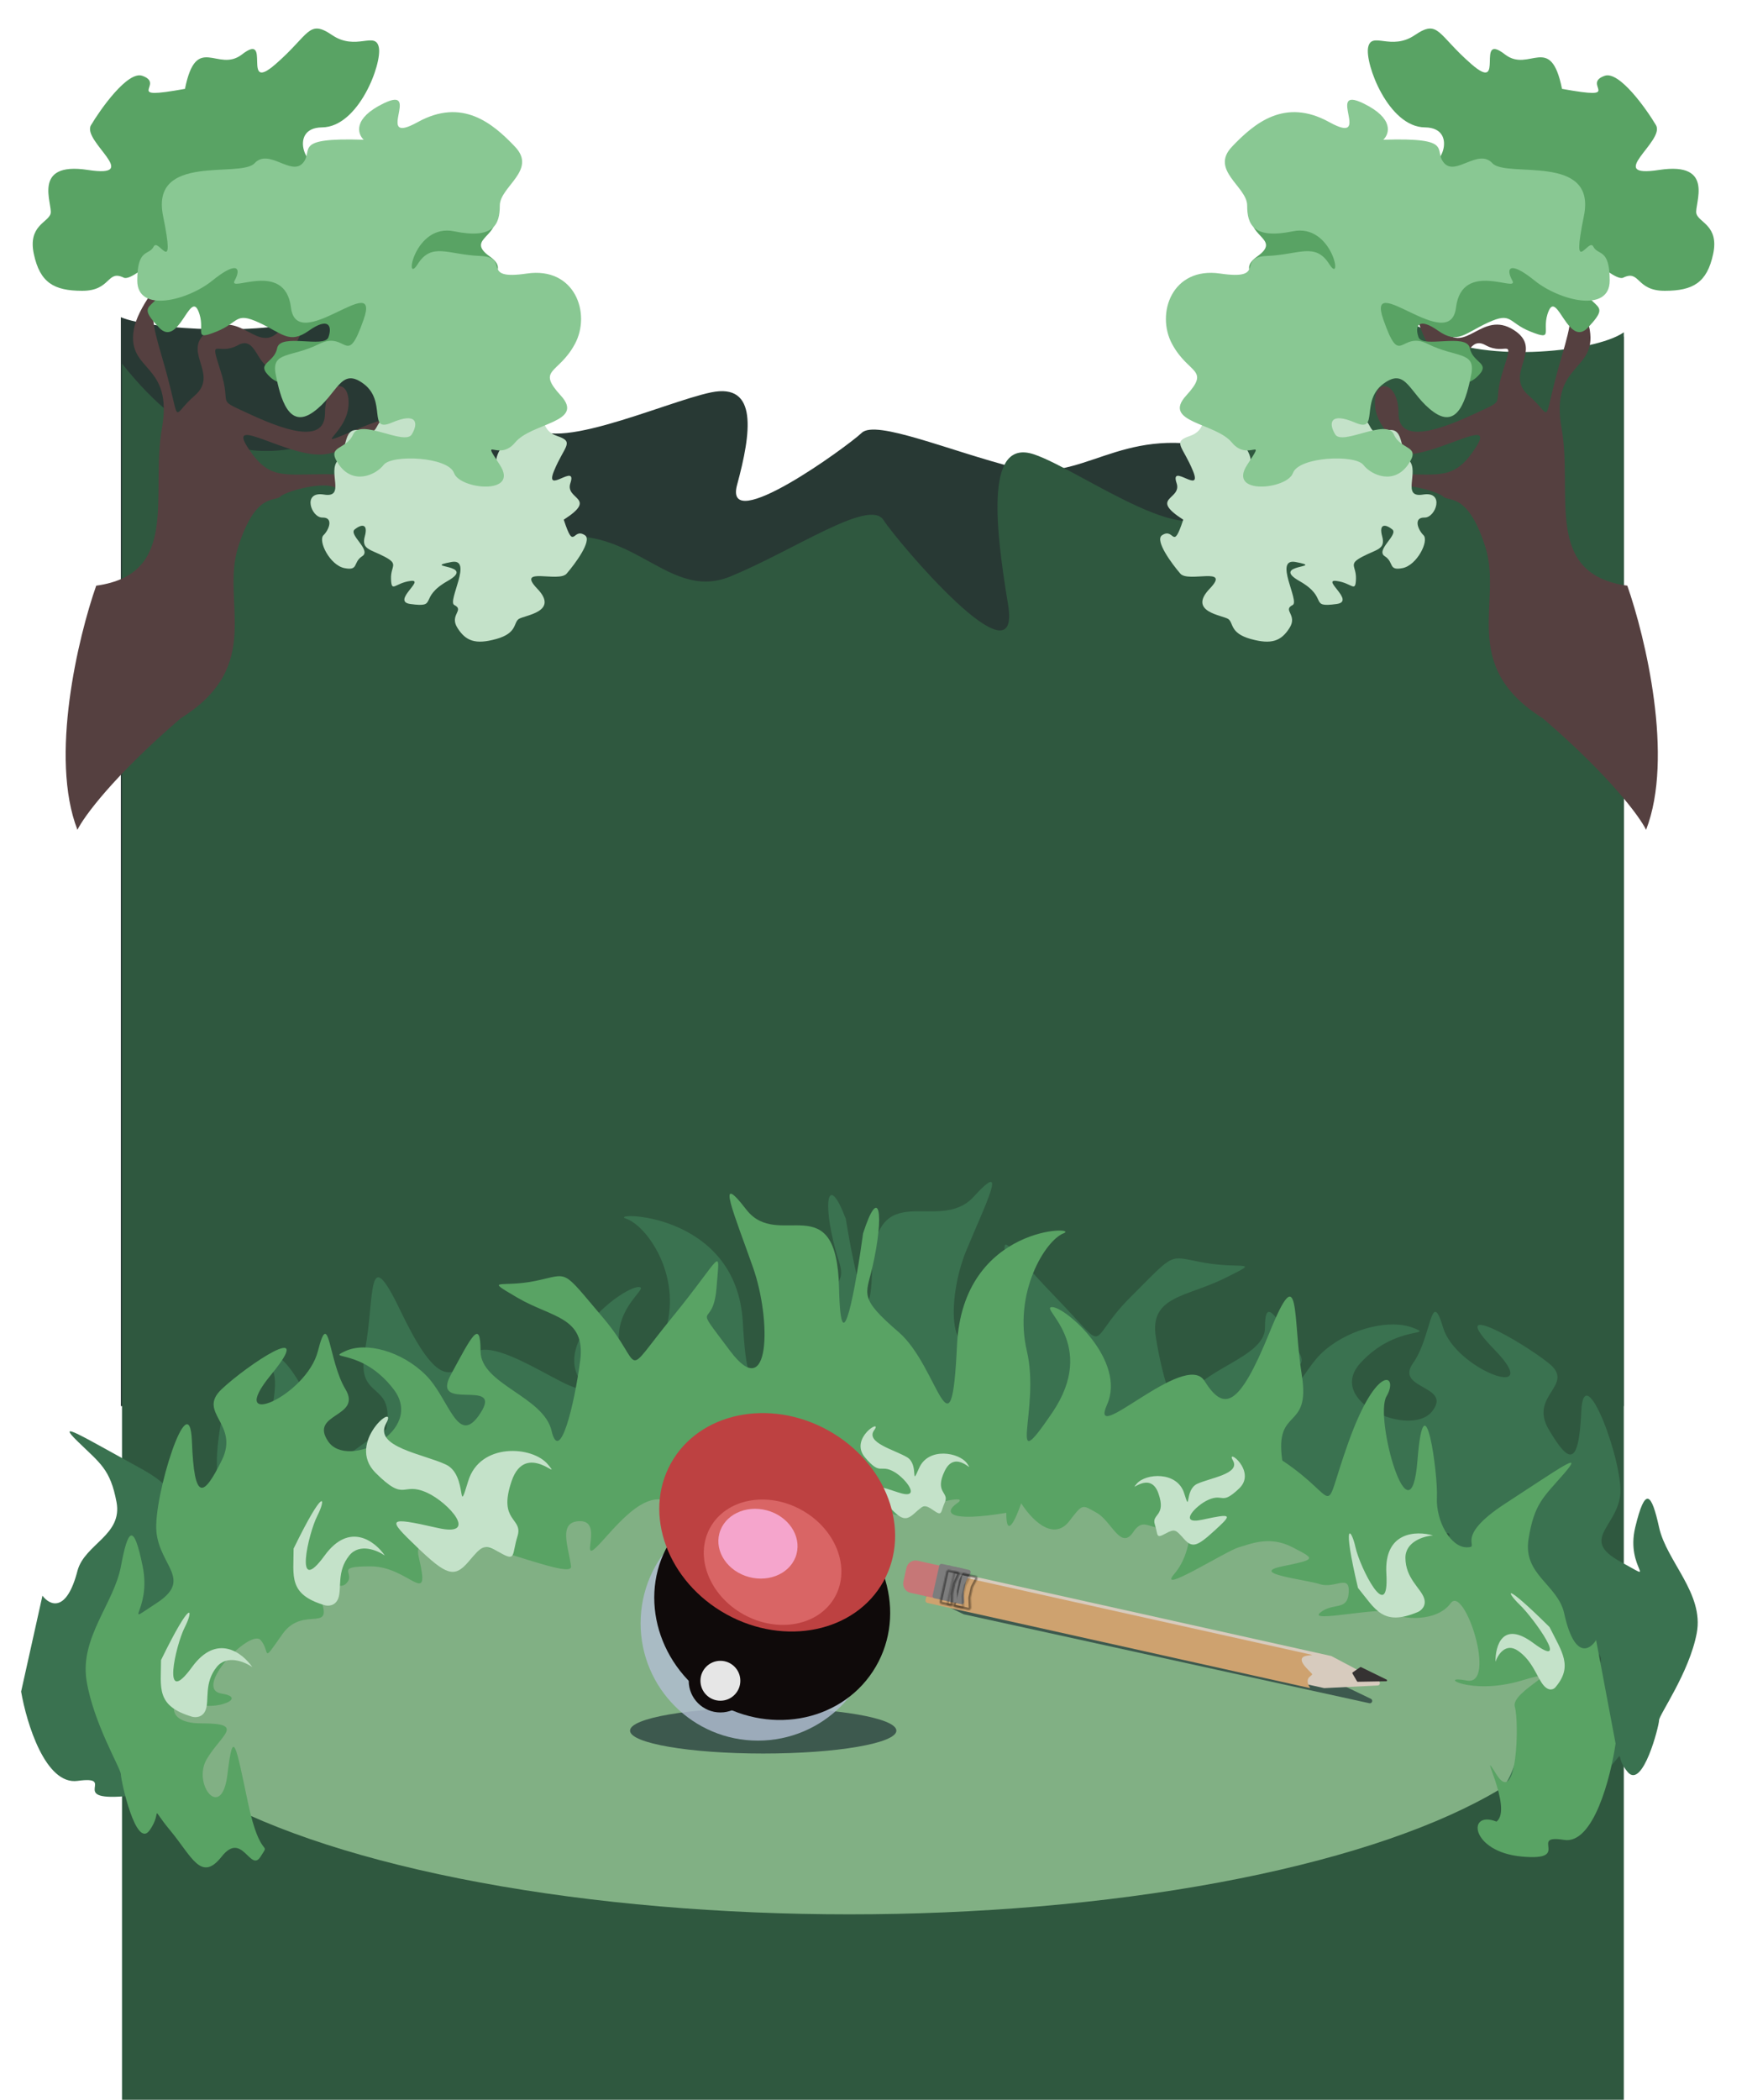 <svg width="1489" height="1789" viewBox="0 0 1489 1789" fill="none" xmlns="http://www.w3.org/2000/svg">
<path d="M1171.5 334.289C1185.54 299.806 1267.73 376.982 1384 286.67V1198H103V270.249C128.393 281.196 229.296 286.67 269.39 270.249C341.157 240.857 443.798 322.794 451.817 357.277C459.836 391.76 566.084 342.499 606.178 334.289C646.272 326.078 640.258 368.771 628.23 413.106C616.202 457.441 722.451 380.266 734.479 368.771C746.507 357.277 809.924 384.383 864.784 398.328C922.92 413.106 952.991 362.203 1037.19 381.908C1121.38 401.612 1157.47 368.771 1171.5 334.289Z" fill="#283934"/>
<path d="M316.332 387.087C302.31 331.117 220.182 456.383 104 309.796V1789H1384V283.143C1358.63 300.911 1257.8 309.795 1217.74 283.143C1146.03 235.436 1043.47 368.431 1035.46 424.401C1027.44 480.37 921.277 400.413 881.214 387.087C841.152 373.761 847.161 443.057 859.18 515.019C871.199 586.98 765.033 461.714 753.014 443.057C740.995 424.401 677.627 468.396 622.811 491.031C564.72 515.019 534.673 432.396 450.541 464.379C366.41 496.362 330.354 443.057 316.332 387.087Z" fill="#2F583F"/>
<g filter="url(#filter0_i_411_234)">
<path d="M1340.98 335C1350.98 391 1324.98 459 1396.98 469C1412.32 512.667 1436.98 615.4 1412.98 677C1407.65 666 1382.58 631.6 1324.98 582C1252.98 537 1290.98 483 1275.98 436C1260.98 389 1244.98 398 1239.98 393C1234.98 388 1186.98 374.635 1188.98 393C1190.98 411.365 1154.98 412 1128.98 404C1102.98 396 1077.98 416 1095.98 398C1113.98 380 1172.98 415 1164.98 398C1156.98 381 1143.98 388 1095.98 374C1047.98 360 1095.98 363 1122.98 374C1149.98 385 1165.98 374 1201.98 374C1237.98 374 1249.98 379 1267.98 351C1285.98 323 1231.98 361 1201.98 357C1171.98 353 1153.8 328 1154.98 351C1156.16 374 1140.98 335 1084.98 328C1028.98 321 1077.98 307 1113.98 322C1149.98 337 1127.98 316 1172.98 335C1217.98 354 1183.98 341 1181.98 316C1179.98 291 1201.98 294 1201.98 322C1201.98 350 1239.98 335 1267.98 322C1295.98 309 1280.98 317 1290.98 286C1300.98 255 1293.98 274 1275.98 264C1257.98 254 1259.98 294 1239.98 279C1219.98 264 1208.98 218 1213.98 193C1218.98 168 1220.98 229 1239.98 251C1258.98 273 1272.98 234 1299.98 251C1326.98 268 1290.98 288 1312.98 307C1334.98 326 1322.98 335 1340.98 274C1358.98 213 1340.98 251 1312.98 199C1284.98 147 1358.98 215 1364.98 251C1370.98 287 1330.98 279 1340.98 335Z" fill="#554040"/>
</g>
<path d="M1367.66 64.593C1347.32 71.794 1385.97 85.607 1331.33 75.701C1321.57 27.335 1303.41 62.457 1282.7 46.358C1256.81 26.234 1283.67 80.249 1254.33 54.835C1225 29.42 1226.3 16.043 1205.93 29.88C1185.57 43.716 1169.1 26.312 1166.11 40.237C1163.12 54.162 1183.36 108.228 1214.43 108.523C1245.49 108.818 1224.04 151.664 1217.08 132.874C1210.13 114.084 1186.82 130.528 1163 126.326C1139.18 122.125 1183.6 162.556 1148.84 149.632C1114.08 136.709 1089 136.787 1069.15 178.048C1057.75 201.766 1094.11 202.524 1071.44 218.595C1048.76 234.667 1089.02 243.309 1098.1 260.734C1107.18 278.159 1158.26 276.377 1138.52 295.812C1118.79 315.246 1163.84 322.889 1170.83 311.644C1177.82 300.399 1192.62 312.467 1197.07 321.614C1201.51 330.762 1244.74 334.088 1258.42 321.548C1272.1 309.007 1255.41 309.977 1252.78 296.666C1250.14 283.354 1212.4 297.103 1209.02 287.273C1205.63 277.443 1209.07 269.986 1225.76 281.763C1242.46 293.541 1248.16 284.06 1268.46 274.763C1288.77 265.465 1285.05 274.707 1304.35 282.465C1325.74 291.063 1312.83 281.333 1320.07 264.679C1327.3 248.024 1336.94 296.557 1353.42 279.122C1377.74 253.394 1349.48 268.4 1344.38 228.159C1339.29 187.919 1307.3 247.373 1319.34 212.63C1327.85 188.056 1373.47 241.429 1383.52 236.56C1398.05 229.525 1394.13 247.801 1418.91 247.77C1443.04 247.74 1454.91 240.819 1460.14 216.451C1465.37 192.082 1447.86 189.691 1445.85 181.977C1443.84 174.264 1462.56 137.335 1414.07 144.79C1366.96 152.032 1419.49 120.194 1411.41 106.626C1403.34 93.058 1380.16 60.166 1367.66 64.593Z" fill="#59A364"/>
<path d="M990.45 456.012C1001.21 448.891 999.299 470.765 1008.49 442.766C978.716 423.622 1007.67 425.975 1002.83 411.613C996.781 393.661 1025.4 422.341 1016.78 401.209C1008.17 380.076 998.771 376.611 1014.01 371.495C1029.25 366.379 1022.3 353.565 1032.56 356.424C1042.81 359.283 1073.39 384.95 1064.56 399.25C1055.74 413.549 1090.86 416.739 1080.21 407.855C1069.56 398.972 1087.42 393.298 1091.5 381.128C1095.58 368.957 1109.94 401.549 1111.32 381.725C1112.7 361.901 1120.04 350.451 1153.62 353.898C1172.92 355.879 1162.87 372.743 1180.29 367.249C1197.71 361.754 1191.84 382.793 1200.96 392.234C1210.07 401.675 1194.03 424.501 1212.86 421.371C1231.7 418.242 1223.77 441.17 1214.16 440.955C1204.55 440.74 1208.38 451.175 1213.26 455.985C1218.13 460.795 1207.82 481.58 1195.4 484.031C1182.97 486.481 1188.47 479.142 1180.26 473.896C1172.05 468.65 1192.28 455.559 1186.64 451.028C1180.99 446.497 1174.97 445.803 1178.06 457.016C1181.15 468.229 1173.1 467.958 1160.94 474.425C1148.77 480.892 1156.09 481.993 1155.71 493.177C1155.3 505.573 1152.49 496.714 1139.16 494.969C1125.83 493.225 1155.75 512.364 1139.21 514.611C1114.8 517.927 1133.12 509.554 1107.48 495.009C1081.83 480.465 1131.2 483.878 1104.28 478.838C1085.24 475.273 1107.97 512.343 1101.77 515.463C1092.81 519.972 1106.27 523.724 1099.05 535.052C1092.03 546.082 1083.91 549.41 1065.97 544.407C1048.02 539.403 1051.5 530.666 1046.88 527.407C1042.26 524.148 1011.93 521.502 1031.04 501.582C1049.6 482.233 1012.88 496.596 1006.08 488.785C999.278 480.973 983.834 460.389 990.45 456.012Z" fill="#C4E2C9"/>
<path d="M1230.98 139.059C1220.98 128.059 1240.98 117.059 1178.98 119.059C1184.32 114.059 1188.38 100.859 1161.98 88.059C1128.98 72.059 1170.98 125.059 1132.98 104.059C1094.98 83.059 1068.98 105.059 1049.98 125.059C1030.98 145.059 1062.98 159.059 1062.98 175.059C1062.98 191.059 1067.98 204.059 1101.98 197.059C1135.98 190.059 1144.98 244.059 1132.98 225.059C1120.98 206.059 1106.98 217.059 1079.98 218.059C1052.98 219.059 1080.98 239.059 1039.98 233.059C998.983 227.059 984.983 267.059 998.983 293.059C1012.98 319.059 1031.98 314.059 1010.98 337.059C989.983 360.059 1035.98 360.059 1049.98 377.059C1063.98 394.059 1079.98 370.059 1062.98 396.059C1045.98 422.059 1096.98 417.059 1101.98 403.059C1106.98 389.059 1154.98 387.059 1161.98 396.059C1168.98 405.059 1187.98 413.059 1199.98 396.059C1211.98 379.059 1193.98 384.059 1187.98 370.059C1181.98 356.059 1143.98 380.059 1137.98 370.059C1131.98 360.059 1133.98 351.059 1154.98 360.059C1175.98 369.059 1158.98 342.059 1178.98 327.059C1198.98 312.059 1200.98 336.059 1221.98 351.059C1242.98 366.059 1249.98 339.059 1253.98 319.059C1257.98 299.059 1240.98 305.059 1216.98 293.059C1192.98 281.059 1193.98 315.059 1178.98 272.059C1163.98 229.059 1235.98 303.059 1240.98 262.059C1245.98 221.059 1294.98 250.059 1288.98 239.059C1282.98 228.059 1286.98 222.059 1307.98 239.059C1328.98 256.059 1371.98 267.059 1371.98 239.059C1371.98 211.059 1361.98 218.059 1357.98 210.059C1353.98 202.059 1338.98 238.059 1349.98 184.059C1360.98 130.059 1283.98 152.059 1271.98 139.059C1259.98 126.059 1240.98 150.059 1230.98 139.059Z" fill="#89C893"/>
<g filter="url(#filter1_i_411_234)">
<path d="M148 335C138 391 164 459 92 469C76.667 512.667 52 615.4 76 677C81.333 666 106.4 631.6 164 582C236 537 198 483 213 436C228 389 244 398 249 393C254 388 302 374.635 300 393C298 411.365 334 412 360 404C386 396 411 416 393 398C375 380 316 415 324 398C332 381 345 388 393 374C441 360 393 363 366 374C339 385 323 374 287 374C251 374 239 379 221 351C203 323 257 361 287 357C317 353 335.181 328 334 351C332.819 374 348 335 404 328C460 321 411 307 375 322C339 337 361 316 316 335C271 354 305 341 307 316C309 291 287 294 287 322C287 350 249 335 221 322C193 309 208 317 198 286C188 255 195 274 213 264C231 254 229 294 249 279C269 264 280 218 275 193C270 168 268 229 249 251C230 273 216 234 189 251C162 268 198 288 176 307C154 326 166 335 148 274C130 213 148 251 176 199C204 147 130 215 124 251C118 287 158 279 148 335Z" fill="#554040"/>
</g>
<path d="M121.324 64.593C141.668 71.794 103.014 85.607 157.65 75.701C167.409 27.335 185.568 62.457 206.282 46.358C232.175 26.234 205.317 80.249 234.652 54.835C263.986 29.42 262.686 16.043 283.051 29.88C303.416 43.716 319.88 26.312 322.869 40.237C325.858 54.162 305.621 108.228 274.556 108.523C243.492 108.818 264.948 151.664 271.901 132.874C278.854 114.084 302.168 130.528 325.985 126.326C349.802 122.125 305.38 162.556 340.142 149.632C374.904 136.709 399.986 136.787 419.828 178.048C431.234 201.766 394.87 202.524 417.545 218.595C440.221 234.667 399.962 243.309 390.885 260.734C381.808 278.159 330.727 276.377 350.462 295.812C370.197 315.246 325.146 322.889 318.155 311.644C311.164 300.399 296.359 312.467 291.914 321.614C287.469 330.762 244.238 334.088 230.56 321.548C216.882 309.007 233.57 309.977 236.206 296.666C238.842 283.354 276.582 297.103 279.965 287.273C283.348 277.443 279.917 269.986 263.219 281.763C246.521 293.541 240.824 284.06 220.518 274.763C200.212 265.465 203.937 274.707 184.635 282.465C163.242 291.063 176.153 281.333 168.916 264.679C161.679 248.024 152.041 296.557 135.56 279.122C111.241 253.394 139.503 268.4 144.598 228.159C149.693 187.919 181.681 247.373 169.646 212.63C161.133 188.056 115.509 241.429 105.458 236.56C90.935 229.525 94.858 247.801 70.073 247.77C45.942 247.74 34.074 240.819 28.844 216.451C23.613 192.082 41.128 189.691 43.134 181.977C45.14 174.264 26.421 137.335 74.916 144.79C122.018 152.032 69.495 120.194 77.569 106.626C85.643 93.058 108.819 60.166 121.324 64.593Z" fill="#59A364"/>
<path d="M498.533 456.012C487.771 448.891 489.684 470.765 480.496 442.766C510.267 423.622 481.317 425.975 486.155 411.613C492.202 393.661 463.587 422.341 472.202 401.209C480.816 380.076 490.212 376.611 474.97 371.495C459.728 366.379 466.68 353.565 456.425 356.424C446.169 359.283 415.598 384.95 424.42 399.25C433.242 413.549 398.127 416.739 408.775 407.855C419.423 398.972 401.567 393.298 397.484 381.128C393.4 368.957 379.043 401.549 377.661 381.725C376.279 361.901 368.942 350.451 335.364 353.898C316.063 355.879 326.112 372.743 308.693 367.249C291.273 361.754 297.139 382.793 288.028 392.234C278.917 401.675 294.951 424.501 276.119 421.371C257.286 418.242 265.216 441.17 274.827 440.955C284.438 440.74 280.602 451.175 275.726 455.985C270.85 460.795 281.161 481.58 293.588 484.031C306.014 486.481 300.514 479.142 308.722 473.896C316.93 468.65 296.702 455.559 302.347 451.028C307.991 446.497 314.015 445.803 310.924 457.016C307.833 468.229 315.879 467.958 328.043 474.425C340.208 480.892 332.896 481.993 333.271 493.177C333.687 505.573 336.497 496.714 349.826 494.969C363.155 493.225 333.236 512.364 349.776 514.611C374.183 517.927 355.86 509.554 381.508 495.009C407.156 480.465 357.786 483.878 384.703 478.838C403.741 475.273 381.009 512.343 387.21 515.463C396.171 519.972 382.711 523.724 389.929 535.052C396.956 546.082 405.069 549.41 423.015 544.407C440.962 539.403 437.488 530.666 442.105 527.407C446.723 524.148 477.054 521.502 457.945 501.582C439.385 482.233 476.101 496.596 482.903 488.785C489.705 480.973 505.149 460.389 498.533 456.012Z" fill="#C4E2C9"/>
<path d="M258 139.059C268 128.059 248 117.059 310 119.059C304.667 114.059 300.6 100.859 327 88.059C360 72.059 318 125.059 356 104.059C394 83.059 420 105.059 439 125.059C458 145.059 426 159.059 426 175.059C426 191.059 421 204.059 387 197.059C353 190.059 344 244.059 356 225.059C368 206.059 382 217.059 409 218.059C436 219.059 408 239.059 449 233.059C490 227.059 504 267.059 490 293.059C476 319.059 457 314.059 478 337.059C499 360.059 453 360.059 439 377.059C425 394.059 409 370.059 426 396.059C443 422.059 392 417.059 387 403.059C382 389.059 334 387.059 327 396.059C320 405.059 301 413.059 289 396.059C277 379.059 295 384.059 301 370.059C307 356.059 345 380.059 351 370.059C357 360.059 355 351.059 334 360.059C313 369.059 330 342.059 310 327.059C290 312.059 288 336.059 267 351.059C246 366.059 239 339.059 235 319.059C231 299.059 248 305.059 272 293.059C296 281.059 295 315.059 310 272.059C325 229.059 253 303.059 248 262.059C243 221.059 194 250.059 200 239.059C206 228.059 202 222.059 181 239.059C160 256.059 117 267.059 117 239.059C117 211.059 127 218.059 131 210.059C135 202.059 150 238.059 139 184.059C128 130.059 205 152.059 217 139.059C229 126.059 248 150.059 258 139.059Z" fill="#89C893"/>
<g filter="url(#filter2_ii_411_234)">
<ellipse cx="724" cy="1459" rx="629" ry="202" fill="#81B084"/>
</g>
<path d="M528.285 1265.6C541.122 1279.68 559.309 1269.35 573.216 1251.51C577.851 1263.09 587.123 1280.81 587.123 1259.02C640.612 1266.54 645.961 1259.02 633.123 1251.51C620.286 1244 657.728 1251.51 680.194 1259.02C702.659 1266.54 687.682 1246.81 720.845 1259.02C754.009 1271.23 754.008 1265.6 768.985 1251.51C783.962 1237.42 796.8 1246.81 806.428 1259.02C816.056 1271.23 880.242 1293.77 852.428 1274.05C824.614 1254.33 873.824 1265.6 899.499 1251.51C925.173 1237.42 955.127 1274.05 970.104 1286.26C985.081 1298.47 963.685 1265.6 985.081 1265.6C1006.48 1265.6 995.779 1286.26 993.639 1301.28C991.5 1316.31 1147.69 1251.51 1135.92 1293.77C1124.15 1336.03 1144.48 1301.28 1180.85 1301.28C1217.22 1301.28 1192.62 1306.92 1204.39 1315.37C1216.15 1323.82 1248.25 1286.26 1230.06 1321.95C1211.87 1357.63 1242.9 1330.4 1263.22 1354.82C1283.55 1379.24 1273.92 1368.9 1283.55 1359.51C1293.18 1350.12 1347.74 1398.02 1319.92 1401.78C1292.11 1405.53 1333.83 1417.74 1347.74 1407.41C1361.64 1397.08 1380.9 1425.25 1339.18 1425.25C1297.46 1425.25 1319.92 1433.71 1333.83 1453.43C1347.74 1473.15 1319.92 1503.21 1314.57 1465.64C1309.22 1428.07 1307.08 1441.22 1295.32 1488.18C1283.55 1535.14 1273.92 1517.29 1283.55 1530.44C1293.18 1543.59 1300.67 1509.78 1319.92 1530.44C1339.18 1551.1 1347.74 1530.44 1368.06 1509.78C1388.39 1489.12 1374.48 1494.75 1387.32 1509.78C1400.16 1524.81 1414.06 1470.33 1414.06 1465.64C1414.06 1460.94 1439.74 1425.25 1446.16 1391.44C1452.57 1357.63 1420.48 1330.4 1414.06 1301.28C1407.64 1272.17 1402.3 1265.6 1393.74 1301.28C1385.18 1336.97 1415.13 1349.18 1380.9 1330.4C1346.67 1311.62 1377.69 1301.28 1380.9 1274.05C1384.11 1246.81 1349.88 1154.77 1347.74 1202.67C1345.6 1250.57 1337.04 1246.81 1319.92 1217.7C1302.81 1188.58 1343.46 1180.13 1319.92 1161.35C1296.39 1142.57 1230.06 1105 1273.92 1150.08C1317.78 1195.16 1240.76 1166.98 1230.06 1131.3C1219.36 1095.61 1220.43 1138.81 1204.39 1161.35C1188.34 1183.89 1238.62 1180.13 1220.43 1202.67C1202.25 1225.21 1129.5 1194.22 1159.46 1161.35C1189.41 1128.48 1223.64 1138.81 1204.39 1131.3C1185.13 1123.78 1151.97 1131.3 1129.5 1150.08C1107.04 1168.86 1099.55 1208.31 1078.15 1180.13C1056.76 1151.96 1125.22 1180.13 1105.97 1150.08C1086.71 1120.03 1078.15 1105 1078.15 1131.3C1078.15 1157.59 1019.31 1166.98 1011.83 1194.22C1004.34 1221.46 990.43 1173.56 985.081 1138.81C979.732 1104.06 1011.83 1105 1043.92 1089.03C1076.01 1073.07 1058.9 1081.52 1026.8 1075.88C994.709 1070.25 1003.27 1065.55 963.685 1105C924.104 1144.44 947.639 1154.77 899.499 1105C851.358 1055.22 854.568 1046.77 857.777 1081.52C860.987 1116.27 882.382 1089.03 844.94 1131.3C807.498 1173.56 806.428 1106.88 823.544 1065.55C840.661 1024.23 859.917 986.664 829.963 1019.53C800.009 1052.41 745.45 999.812 743.311 1081.52C741.599 1146.89 727.621 1079.95 720.845 1038.32C705.868 998.873 700.519 1022.35 712.287 1065.55C718.111 1086.94 725.124 1089.03 687.682 1116.27C650.24 1143.5 638.472 1222.39 633.123 1126.6C627.774 1030.8 516.517 1032.68 533.634 1038.32C550.75 1043.95 580.704 1085.28 567.867 1131.3C555.029 1177.31 588.193 1234.6 544.332 1180.13C500.471 1125.66 557.169 1096.55 544.332 1096.55C531.494 1096.55 474.796 1138.81 492.982 1173.56C511.169 1208.31 420.237 1130.36 402.051 1154.77C383.865 1179.19 369.958 1176.38 341.073 1116.27C312.189 1056.16 319.678 1105 311.12 1150.08C302.561 1195.16 336.794 1174.5 329.306 1217.7C272.608 1249.63 294.003 1265.6 267.259 1202.67C240.514 1139.75 220.188 1150.08 231.956 1166.98C243.724 1183.89 209.491 1286.26 203.072 1217.7C196.653 1149.14 183.816 1228.03 184.886 1246.81C185.955 1265.6 172.048 1301.28 157.071 1301.28C142.094 1301.28 172.048 1279.68 120.699 1251.51C69.35 1223.33 46.884 1209.25 66.14 1228.03C85.396 1246.81 93.954 1251.51 99.303 1279.68C104.652 1307.86 72.559 1315.37 66.14 1337.91C56.726 1374.73 42.248 1367.65 36.186 1359.51L18 1441.22C22.636 1468.14 38.754 1521.05 66.14 1517.29C100.373 1512.6 57.582 1534.2 105.722 1530.44C153.862 1526.68 157.071 1507.9 129.257 1517.29C113.21 1506.96 124.978 1452.49 105.722 1478.79C86.466 1505.08 84.326 1437.46 88.606 1425.25C92.885 1413.05 57.582 1379.24 105.722 1391.44C153.862 1403.65 185.955 1386.75 157.071 1391.44C128.187 1396.14 159.211 1315.37 172.048 1330.4C184.886 1345.43 218.049 1343.55 226.607 1337.91C235.165 1332.28 305.771 1346.36 294.003 1337.91C282.235 1329.46 268.328 1336.97 267.259 1321.95C266.189 1306.92 280.096 1319.13 294.003 1315.37C307.91 1311.62 361.399 1306.92 329.306 1301.28C297.213 1295.65 298.282 1295.65 319.678 1286.26C341.073 1276.87 358.19 1283.44 369.958 1286.26C381.725 1289.08 448.052 1324.76 429.865 1306.92C411.679 1289.08 410.609 1251.51 429.865 1265.6C449.121 1279.68 456.61 1259.02 468.377 1274.05C480.145 1289.08 488.703 1265.6 502.61 1259.02C516.517 1252.45 515.448 1251.51 528.285 1265.6Z" fill="#3A7250"/>
<path d="M911.352 1296.01C899.637 1311.21 883.042 1300.07 870.351 1280.81C866.121 1293.31 857.66 1312.43 857.66 1288.92C808.85 1297.03 803.969 1288.92 815.684 1280.81C827.398 1272.71 793.231 1280.81 772.731 1288.92C752.231 1297.03 765.898 1275.75 735.635 1288.92C705.373 1302.09 705.373 1296.01 691.706 1280.81C678.039 1265.61 666.325 1275.75 657.539 1288.92C648.753 1302.09 590.181 1326.41 615.562 1305.13C640.944 1283.85 596.038 1296.01 572.609 1280.81C549.181 1265.61 521.847 1305.13 508.18 1318.3C494.513 1331.48 514.037 1296.01 494.513 1296.01C474.989 1296.01 484.751 1318.3 486.704 1334.52C488.656 1350.73 346.131 1280.81 356.869 1326.41C367.607 1372.01 349.059 1334.52 315.868 1334.52C282.677 1334.52 305.13 1340.6 294.392 1349.72C283.654 1358.84 254.368 1318.3 270.963 1356.81C287.558 1395.32 259.249 1365.93 240.701 1392.28C222.153 1418.62 230.939 1407.48 222.153 1397.34C213.367 1387.21 163.581 1438.89 188.962 1442.94C214.343 1447 176.271 1460.17 163.581 1449.02C150.89 1437.88 133.318 1468.28 171.39 1468.28C209.462 1468.28 188.962 1477.39 176.271 1498.67C163.581 1519.95 188.962 1552.38 193.843 1511.85C198.724 1471.31 200.676 1485.5 211.415 1536.17C222.153 1586.83 230.939 1567.58 222.153 1581.77C213.367 1595.95 206.534 1559.47 188.962 1581.77C171.39 1604.06 163.581 1581.77 145.033 1559.47C126.485 1537.18 139.176 1543.26 127.461 1559.47C115.747 1575.69 103.056 1516.91 103.056 1511.85C103.056 1506.78 79.627 1468.28 73.77 1431.8C67.913 1395.32 97.199 1365.93 103.056 1334.52C108.913 1303.11 113.794 1296.01 121.604 1334.52C129.414 1373.02 102.08 1386.2 133.318 1365.93C164.557 1345.66 136.247 1334.52 133.318 1305.13C130.39 1275.75 161.628 1176.44 163.581 1228.12C165.533 1279.8 173.343 1275.75 188.962 1244.33C204.581 1212.92 167.486 1203.8 188.962 1183.53C210.438 1163.27 270.963 1122.74 230.939 1171.37C190.914 1220.01 261.201 1189.61 270.963 1151.11C280.725 1112.6 279.749 1159.21 294.392 1183.53C309.035 1207.85 263.153 1203.8 279.749 1228.12C296.344 1252.44 362.726 1219 335.392 1183.53C308.059 1148.07 276.82 1159.21 294.392 1151.11C311.964 1143 342.226 1151.11 362.726 1171.37C383.226 1191.64 390.06 1234.2 409.584 1203.8C429.108 1173.4 366.631 1203.8 384.202 1171.37C401.774 1138.95 409.584 1122.74 409.584 1151.11C409.584 1179.48 463.275 1189.61 470.108 1219C476.942 1248.39 489.632 1196.71 494.513 1159.21C499.394 1121.72 470.108 1122.74 440.822 1105.51C411.536 1088.28 427.155 1097.4 456.441 1091.32C485.727 1085.24 477.918 1080.18 514.037 1122.74C550.157 1165.29 528.68 1176.44 572.609 1122.74C616.539 1069.03 613.61 1059.91 610.681 1097.4C607.753 1134.9 588.229 1105.51 622.396 1151.11C656.563 1196.71 657.539 1124.76 641.92 1080.18C626.301 1035.59 608.729 995.058 636.063 1030.52C663.396 1065.99 713.183 1009.24 715.135 1097.4C716.697 1167.93 729.453 1095.71 735.635 1050.79C749.302 1008.23 754.183 1033.56 743.445 1080.18C738.13 1103.25 731.73 1105.51 765.898 1134.9C800.065 1164.28 810.803 1249.4 815.684 1146.04C820.565 1042.68 922.09 1044.71 906.471 1050.79C890.851 1056.87 863.518 1101.46 875.232 1151.11C886.947 1200.76 856.684 1262.57 896.709 1203.8C936.733 1145.03 884.994 1113.62 896.709 1113.62C908.423 1113.62 960.162 1159.21 943.566 1196.71C926.971 1234.2 1009.95 1150.1 1026.54 1176.44C1043.14 1202.79 1055.83 1199.75 1082.19 1134.9C1108.54 1070.04 1101.71 1122.74 1109.52 1171.37C1117.33 1220.01 1086.09 1197.72 1092.93 1244.33C1144.66 1278.79 1125.14 1296.01 1149.54 1228.12C1173.95 1160.23 1192.5 1171.37 1181.76 1189.61C1171.02 1207.85 1202.26 1318.3 1208.12 1244.33C1213.97 1170.36 1225.69 1255.48 1224.71 1275.75C1223.74 1296.01 1236.43 1318.3 1250.09 1318.3C1263.76 1318.3 1236.43 1311.21 1283.28 1280.81C1330.14 1250.41 1350.64 1235.21 1333.07 1255.48C1315.5 1275.75 1307.69 1280.81 1302.81 1311.21C1297.93 1341.61 1327.21 1349.72 1333.07 1374.04C1341.66 1413.76 1354.87 1406.13 1360.4 1397.34L1377 1485.5C1372.77 1514.55 1358.06 1571.63 1333.07 1567.58C1301.83 1562.51 1340.88 1585.82 1296.95 1581.77C1253.02 1577.71 1250.09 1541.87 1275.47 1552C1290.12 1540.85 1257.9 1483.47 1275.47 1511.85C1293.05 1540.22 1295 1467.26 1291.09 1454.09C1287.19 1440.92 1340.88 1418.62 1296.95 1431.8C1253.02 1444.97 1223.74 1426.73 1250.09 1431.8C1276.45 1436.86 1248.14 1349.72 1236.43 1365.93C1224.71 1382.14 1194.45 1380.12 1186.64 1374.04C1178.83 1367.96 1114.4 1383.16 1125.14 1374.04C1135.88 1364.92 1148.57 1373.02 1149.54 1356.81C1150.52 1340.6 1137.83 1353.77 1125.14 1349.72C1112.45 1345.66 1063.64 1340.6 1092.93 1334.52C1122.21 1328.44 1121.24 1328.44 1101.71 1318.3C1082.19 1308.17 1066.57 1315.26 1055.83 1318.3C1045.09 1321.34 984.567 1359.85 1001.16 1340.6C1017.76 1321.34 1018.73 1280.81 1001.16 1296.01C983.591 1311.21 976.757 1288.92 966.019 1305.13C955.281 1321.34 947.471 1296.01 934.78 1288.92C922.09 1281.83 923.066 1280.81 911.352 1296.01Z" fill="#59A364"/>
<path d="M276.684 1367.62C245.583 1358.38 250.248 1343.08 250.248 1319.38C276.684 1265.23 278.239 1276.23 270.464 1291.46C262.689 1306.69 250.248 1361.69 276.684 1325.31C297.832 1296.2 319.707 1313.18 328 1325.31C321.521 1320.79 306.385 1314.48 297.677 1325.31C286.792 1338.85 291.457 1353.23 288.347 1361.69C285.859 1368.46 279.535 1368.46 276.684 1367.62Z" fill="#C4E2C9"/>
<path d="M163.684 1462.62C132.583 1453.38 137.248 1438.08 137.248 1414.38C163.684 1360.23 165.239 1371.23 157.464 1386.46C149.689 1401.69 137.248 1456.69 163.684 1420.31C184.832 1391.2 206.707 1408.18 215 1420.31C208.521 1415.79 193.385 1409.48 184.677 1420.31C173.792 1433.85 178.457 1448.23 175.347 1456.69C172.859 1463.46 166.535 1463.46 163.684 1462.62Z" fill="#C4E2C9"/>
<path d="M1208.43 1373.43C1178.52 1386 1172.43 1371.2 1157.42 1352.87C1143.54 1294.23 1151.72 1301.75 1155.36 1318.46C1158.99 1335.17 1184.23 1385.6 1181.62 1340.7C1179.53 1304.78 1207.21 1304.06 1221.31 1308.18C1213.44 1308.8 1197.73 1313.5 1197.86 1327.4C1198.02 1344.77 1210.74 1352.94 1213.7 1361.46C1216.06 1368.27 1211.17 1372.28 1208.43 1373.43Z" fill="#C4E2C9"/>
<path d="M1325.63 1437.64C1340.99 1419.68 1331.24 1407.43 1320.68 1386.23C1279.99 1345.99 1283.92 1356.32 1295.57 1367.53C1307.23 1378.74 1339.54 1424.1 1306.77 1399.77C1280.55 1380.31 1274.43 1402.33 1274.65 1415.77C1276.69 1409.71 1283.35 1399.34 1293.63 1406.32C1306.48 1415.04 1309.97 1429.37 1315.69 1435.98C1320.27 1441.26 1324.23 1439.29 1325.63 1437.64Z" fill="#C4E2C9"/>
<path d="M399.085 1330.81C387.085 1344.81 380.085 1341.81 355.085 1317.81C330.085 1293.81 329.085 1291.81 373.085 1301.81C408.847 1309.94 382.405 1280.14 364.085 1271.81C342.085 1261.81 346.085 1280.81 320.085 1254.81C294.085 1228.81 340.085 1192.81 329.085 1212.81C318.085 1232.81 361.085 1238.81 380.085 1247.81C399.085 1256.81 389.085 1294.81 399.085 1261.81C409.085 1228.81 454.085 1231.81 467.085 1247.81C480.085 1263.81 448.085 1226.81 436.085 1261.81C424.085 1296.81 446.085 1292.81 441.085 1308.81C436.085 1324.81 440.085 1330.81 426.085 1322.81C412.085 1314.81 411.085 1316.81 399.085 1330.81Z" fill="#C4E2C9"/>
<path d="M1009.23 1311.24C1016.37 1319.18 1020.53 1317.48 1035.39 1303.87C1050.25 1290.25 1050.84 1289.12 1024.69 1294.79C1003.43 1299.4 1019.15 1282.49 1030.04 1277.77C1043.12 1272.1 1040.74 1282.87 1056.19 1268.12C1071.65 1253.37 1044.31 1232.95 1050.84 1244.3C1057.38 1255.64 1031.82 1259.05 1020.53 1264.15C1009.23 1269.26 1015.18 1290.82 1009.23 1272.1C1003.29 1253.37 976.542 1255.08 968.814 1264.15C961.087 1273.23 980.108 1252.24 987.241 1272.1C994.374 1291.95 981.297 1289.68 984.269 1298.76C987.241 1307.84 984.863 1311.24 993.185 1306.7C1001.51 1302.16 1002.1 1303.3 1009.23 1311.24Z" fill="#C4E2C9"/>
<path d="M779.175 1289.57C771.22 1296.69 767.269 1294.54 753.978 1279.39C740.687 1264.24 740.219 1263.04 765.601 1271.53C786.232 1278.43 772.447 1259.91 762.135 1254.03C749.752 1246.97 750.943 1257.94 737.185 1241.6C723.426 1225.25 752.829 1207.92 745.095 1218.49C737.361 1229.06 762.399 1235.22 773.071 1241.53C783.742 1247.83 775.488 1268.62 783.434 1250.65C791.379 1232.69 817.784 1237.29 824.478 1247.15C831.173 1257.02 814.548 1234.08 805.297 1253.04C796.046 1272.01 809.292 1271.17 805.35 1279.87C801.408 1288.57 803.402 1292.22 795.623 1286.8C787.844 1281.38 787.13 1282.45 779.175 1289.57Z" fill="#C4E2C9"/>
<g filter="url(#filter3_i_411_234)">
<ellipse cx="700.5" cy="1474.5" rx="113.5" ry="19.5" fill="#050F21" fill-opacity="0.54"/>
</g>
<g filter="url(#filter4_i_411_234)">
<circle cx="650" cy="1383" r="100" fill="#B3BED3" fill-opacity="0.81"/>
</g>
<g filter="url(#filter5_d_411_234)">
<ellipse cx="658.172" cy="1363.71" rx="102.611" ry="95.507" transform="rotate(33.24 658.172 1363.71)" fill="#0F0A0A"/>
</g>
<g filter="url(#filter6_iii_411_234)">
<ellipse cx="662.427" cy="1358.99" rx="103.618" ry="89.545" transform="rotate(29.003 662.427 1358.99)" fill="#BD4141"/>
</g>
<ellipse cx="658.492" cy="1331" rx="60.812" ry="50.898" transform="rotate(29.003 658.492 1331)" fill="#D96565"/>
<circle cx="614" cy="1432" r="22" fill="#E6E6E6" stroke="#0F0A0A" stroke-width="10"/>
<ellipse cx="646.021" cy="1315.22" rx="34.03" ry="29.408" transform="rotate(15 646.021 1315.22)" fill="#F5A5CC"/>
<g filter="url(#filter7_i_411_234)">
<path d="M851.26 1390.28C851.4 1390.35 851.547 1390.4 851.698 1390.43L1197.13 1466.13C1199.44 1466.64 1200.56 1463.4 1198.42 1462.37L1152.95 1440.52C1152.81 1440.45 1152.67 1440.4 1152.51 1440.37L807.086 1364.67C804.768 1364.16 803.653 1367.4 805.792 1368.43L851.26 1390.28Z" fill="#050F21" fill-opacity="0.54"/>
</g>
<path d="M1128.92 1438.25C1128.74 1438.26 1128.56 1438.24 1128.39 1438.21L802.621 1365.74C801.542 1365.5 800.863 1364.43 801.103 1363.35L806.314 1339.92C806.554 1338.84 807.622 1338.17 808.701 1338.4L1134.47 1410.87C1134.64 1410.91 1134.81 1410.97 1134.97 1411.06L1175.03 1432.26C1176.83 1433.21 1176.23 1435.93 1174.2 1436.03L1128.92 1438.25Z" fill="#D7CBBE"/>
<g filter="url(#filter8_ii_411_234)">
<path fill-rule="evenodd" clip-rule="evenodd" d="M1130.56 1410C1129.46 1410.15 1128.01 1410.34 1126.16 1410.59C1123.61 1410.94 1122.11 1411.79 1121.62 1413.16C1121.15 1414.49 1121.73 1416.04 1122.64 1417.5C1123.56 1418.99 1124.91 1420.55 1126.25 1421.96C1126.93 1422.67 1127.6 1423.35 1128.22 1423.97L1128.49 1424.25C1129.01 1424.76 1129.48 1425.23 1129.87 1425.64C1130.3 1426.09 1130.36 1426.36 1130.35 1426.51C1130.34 1426.67 1130.24 1426.87 1129.93 1427.17C1129.73 1427.36 1129.5 1427.55 1129.23 1427.77C1129.08 1427.88 1128.93 1428 1128.76 1428.14C1128.31 1428.52 1127.82 1428.96 1127.41 1429.53C1126.58 1430.68 1126.15 1432.25 1126.87 1434.53C1127.2 1435.58 1127.78 1436.79 1128.67 1438.19L1128.66 1438.19C1128.48 1438.2 1128.3 1438.18 1128.12 1438.15L802.355 1365.68C801.277 1365.44 800.598 1364.37 800.838 1363.29L806.049 1339.86C806.289 1338.79 807.357 1338.11 808.436 1338.35L1130.56 1410Z" fill="#CEA26F"/>
</g>
<g filter="url(#filter9_ii_411_234)">
<path d="M812.311 1359.09C813.988 1363.18 810.378 1367.46 806.066 1366.5L786.026 1362.05C781.713 1361.09 778.995 1356.81 779.954 1352.5L782.56 1340.79C783.519 1336.47 787.793 1333.75 792.106 1334.71L812.504 1339.25C816.598 1340.16 817.921 1345.34 814.766 1348.1V1348.1C813.947 1348.82 813.378 1349.78 813.142 1350.84L812.032 1355.83C811.79 1356.92 811.887 1358.06 812.311 1359.09V1359.09Z" fill="#C67777"/>
</g>
<mask id="path-32-inside-1_411_234" fill="white">
<path d="M827.674 1369.76C827.729 1371.07 826.525 1372.08 825.242 1371.79L814.117 1369.32C813.039 1369.08 812.359 1368.01 812.599 1366.93L818.245 1341.55C818.485 1340.47 819.553 1339.79 820.631 1340.03L831.722 1342.5C833.015 1342.79 833.676 1344.23 833.05 1345.4L829.428 1352.15C829.342 1352.31 829.278 1352.48 829.238 1352.66L827.377 1361.02C827.34 1361.19 827.324 1361.37 827.331 1361.54L827.674 1369.76Z"/>
</mask>
<g filter="url(#filter10_ii_411_234)">
<path d="M827.674 1369.76C827.729 1371.07 826.525 1372.08 825.242 1371.79L814.117 1369.32C813.039 1369.08 812.359 1368.01 812.599 1366.93L818.245 1341.55C818.485 1340.47 819.553 1339.79 820.631 1340.03L831.722 1342.5C833.015 1342.79 833.676 1344.23 833.05 1345.4L829.428 1352.15C829.342 1352.31 829.278 1352.48 829.238 1352.66L827.377 1361.02C827.34 1361.19 827.324 1361.37 827.331 1361.54L827.674 1369.76Z" fill="#7D7D7D"/>
</g>
<path d="M827.674 1369.76C827.729 1371.07 826.525 1372.08 825.242 1371.79L814.117 1369.32C813.039 1369.08 812.359 1368.01 812.599 1366.93L818.245 1341.55C818.485 1340.47 819.553 1339.79 820.631 1340.03L831.722 1342.5C833.015 1342.79 833.676 1344.23 833.05 1345.4L829.428 1352.15C829.342 1352.31 829.278 1352.48 829.238 1352.66L827.377 1361.02C827.34 1361.19 827.324 1361.37 827.331 1361.54L827.674 1369.76Z" stroke="black" stroke-opacity="0.39" stroke-width="4" stroke-linejoin="bevel" mask="url(#path-32-inside-1_411_234)"/>
<mask id="path-33-inside-2_411_234" fill="white">
<path d="M821.817 1368.45C821.872 1369.77 820.668 1370.78 819.385 1370.49L808.26 1368.02C807.182 1367.78 806.502 1366.71 806.742 1365.63L812.388 1340.25C812.628 1339.17 813.696 1338.49 814.774 1338.73L825.865 1341.2C827.158 1341.49 827.819 1342.93 827.193 1344.1L823.571 1350.84C823.485 1351.01 823.421 1351.18 823.381 1351.36L821.521 1359.72C821.483 1359.89 821.467 1360.06 821.475 1360.24L821.817 1368.45Z"/>
</mask>
<g filter="url(#filter11_ii_411_234)">
<path d="M821.817 1368.45C821.872 1369.77 820.668 1370.78 819.385 1370.49L808.26 1368.02C807.182 1367.78 806.502 1366.71 806.742 1365.63L812.388 1340.25C812.628 1339.17 813.696 1338.49 814.774 1338.73L825.865 1341.2C827.158 1341.49 827.819 1342.93 827.193 1344.1L823.571 1350.84C823.485 1351.01 823.421 1351.18 823.381 1351.36L821.521 1359.72C821.483 1359.89 821.467 1360.06 821.475 1360.24L821.817 1368.45Z" fill="#7D7D7D"/>
</g>
<path d="M821.817 1368.45C821.872 1369.77 820.668 1370.78 819.385 1370.49L808.26 1368.02C807.182 1367.78 806.502 1366.71 806.742 1365.63L812.388 1340.25C812.628 1339.17 813.696 1338.49 814.774 1338.73L825.865 1341.2C827.158 1341.49 827.819 1342.93 827.193 1344.1L823.571 1350.84C823.485 1351.01 823.421 1351.18 823.381 1351.36L821.521 1359.72C821.483 1359.89 821.467 1360.06 821.475 1360.24L821.817 1368.45Z" stroke="black" stroke-opacity="0.21" stroke-width="4" stroke-linejoin="bevel" mask="url(#path-33-inside-2_411_234)"/>
<mask id="path-34-inside-3_411_234" fill="white">
<path d="M812.217 1366.45C812.19 1367.71 811.015 1368.63 809.783 1368.35L802.403 1366.71C801.325 1366.47 800.645 1365.4 800.885 1364.33L806.531 1338.95C806.771 1337.87 807.839 1337.19 808.918 1337.43L816.273 1339.06C817.513 1339.34 818.185 1340.69 817.659 1341.84L814.463 1348.88C814.406 1349.01 814.362 1349.14 814.332 1349.27L812.442 1357.77C812.414 1357.9 812.398 1358.03 812.395 1358.16L812.217 1366.45Z"/>
</mask>
<g filter="url(#filter12_ii_411_234)">
<path d="M812.217 1366.45C812.19 1367.71 811.015 1368.63 809.783 1368.35L802.403 1366.71C801.325 1366.47 800.645 1365.4 800.885 1364.33L806.531 1338.95C806.771 1337.87 807.839 1337.19 808.918 1337.43L816.273 1339.06C817.513 1339.34 818.185 1340.69 817.659 1341.84L814.463 1348.88C814.406 1349.01 814.362 1349.14 814.332 1349.27L812.442 1357.77C812.414 1357.9 812.398 1358.03 812.395 1358.16L812.217 1366.45Z" fill="#7D7D7D"/>
</g>
<path d="M812.217 1366.45C812.19 1367.71 811.015 1368.63 809.783 1368.35L802.403 1366.71C801.325 1366.47 800.645 1365.4 800.885 1364.33L806.531 1338.95C806.771 1337.87 807.839 1337.19 808.918 1337.43L816.273 1339.06C817.513 1339.34 818.185 1340.69 817.659 1341.84L814.463 1348.88C814.406 1349.01 814.362 1349.14 814.332 1349.27L812.442 1357.77C812.414 1357.9 812.398 1358.03 812.395 1358.16L812.217 1366.45Z" stroke="black" stroke-opacity="0.39" stroke-width="4" stroke-linejoin="bevel" mask="url(#path-34-inside-3_411_234)"/>
<g filter="url(#filter13_ii_411_234)">
<path d="M1182.81 1435.01C1183.51 1435.36 1183.28 1436.42 1182.49 1436.44L1158.28 1436.85C1158.01 1436.86 1157.76 1436.72 1157.62 1436.48L1153.74 1429.82C1153.55 1429.48 1153.64 1429.05 1153.96 1428.82L1160.3 1424.43C1160.52 1424.28 1160.81 1424.25 1161.06 1424.37L1182.81 1435.01Z" fill="#353232"/>
</g>
<defs>
<filter id="filter0_i_411_234" x="1059.6" y="180.104" width="363.405" height="496.896" filterUnits="userSpaceOnUse" color-interpolation-filters="sRGB">
<feFlood flood-opacity="0" result="BackgroundImageFix"/>
<feBlend mode="normal" in="SourceGraphic" in2="BackgroundImageFix" result="shape"/>
<feColorMatrix in="SourceAlpha" type="matrix" values="0 0 0 0 0 0 0 0 0 0 0 0 0 0 0 0 0 0 127 0" result="hardAlpha"/>
<feOffset dx="-10" dy="30"/>
<feComposite in2="hardAlpha" operator="arithmetic" k2="-1" k3="1"/>
<feColorMatrix type="matrix" values="0 0 0 0 0.275 0 0 0 0 0.186 0 0 0 0 0.186 0 0 0 1 0"/>
<feBlend mode="normal" in2="shape" result="effect1_innerShadow_411_234"/>
</filter>
<filter id="filter1_i_411_234" x="65.974" y="180.104" width="363.405" height="496.896" filterUnits="userSpaceOnUse" color-interpolation-filters="sRGB">
<feFlood flood-opacity="0" result="BackgroundImageFix"/>
<feBlend mode="normal" in="SourceGraphic" in2="BackgroundImageFix" result="shape"/>
<feColorMatrix in="SourceAlpha" type="matrix" values="0 0 0 0 0 0 0 0 0 0 0 0 0 0 0 0 0 0 127 0" result="hardAlpha"/>
<feOffset dx="-10" dy="30"/>
<feComposite in2="hardAlpha" operator="arithmetic" k2="-1" k3="1"/>
<feColorMatrix type="matrix" values="0 0 0 0 0.275 0 0 0 0 0.186 0 0 0 0 0.186 0 0 0 1 0"/>
<feBlend mode="normal" in2="shape" result="effect1_innerShadow_411_234"/>
</filter>
<filter id="filter2_ii_411_234" x="95" y="1227" width="1258" height="434" filterUnits="userSpaceOnUse" color-interpolation-filters="sRGB">
<feFlood flood-opacity="0" result="BackgroundImageFix"/>
<feBlend mode="normal" in="SourceGraphic" in2="BackgroundImageFix" result="shape"/>
<feColorMatrix in="SourceAlpha" type="matrix" values="0 0 0 0 0 0 0 0 0 0 0 0 0 0 0 0 0 0 127 0" result="hardAlpha"/>
<feMorphology radius="51" operator="erode" in="SourceAlpha" result="effect1_innerShadow_411_234"/>
<feOffset/>
<feComposite in2="hardAlpha" operator="arithmetic" k2="-1" k3="1"/>
<feColorMatrix type="matrix" values="0 0 0 0 0.084 0 0 0 0 0.246 0 0 0 0 0.147 0 0 0 0.25 0"/>
<feBlend mode="normal" in2="shape" result="effect1_innerShadow_411_234"/>
<feColorMatrix in="SourceAlpha" type="matrix" values="0 0 0 0 0 0 0 0 0 0 0 0 0 0 0 0 0 0 127 0" result="hardAlpha"/>
<feMorphology radius="101" operator="erode" in="SourceAlpha" result="effect2_innerShadow_411_234"/>
<feOffset dy="-30"/>
<feComposite in2="hardAlpha" operator="arithmetic" k2="-1" k3="1"/>
<feColorMatrix type="matrix" values="0 0 0 0 0.054 0 0 0 0 0.047 0 0 0 0 0.047 0 0 0 0.07 0"/>
<feBlend mode="normal" in2="effect1_innerShadow_411_234" result="effect2_innerShadow_411_234"/>
</filter>
<filter id="filter3_i_411_234" x="578" y="1455" width="236" height="39" filterUnits="userSpaceOnUse" color-interpolation-filters="sRGB">
<feFlood flood-opacity="0" result="BackgroundImageFix"/>
<feBlend mode="normal" in="SourceGraphic" in2="BackgroundImageFix" result="shape"/>
<feColorMatrix in="SourceAlpha" type="matrix" values="0 0 0 0 0 0 0 0 0 0 0 0 0 0 0 0 0 0 127 0" result="hardAlpha"/>
<feMorphology radius="9" operator="erode" in="SourceAlpha" result="effect1_innerShadow_411_234"/>
<feOffset dx="-50"/>
<feComposite in2="hardAlpha" operator="arithmetic" k2="-1" k3="1"/>
<feColorMatrix type="matrix" values="0 0 0 0 0.337 0 0 0 0 0.471 0 0 0 0 0.38 0 0 0 1 0"/>
<feBlend mode="normal" in2="shape" result="effect1_innerShadow_411_234"/>
</filter>
<filter id="filter4_i_411_234" x="546" y="1283" width="204" height="200" filterUnits="userSpaceOnUse" color-interpolation-filters="sRGB">
<feFlood flood-opacity="0" result="BackgroundImageFix"/>
<feBlend mode="normal" in="SourceGraphic" in2="BackgroundImageFix" result="shape"/>
<feColorMatrix in="SourceAlpha" type="matrix" values="0 0 0 0 0 0 0 0 0 0 0 0 0 0 0 0 0 0 127 0" result="hardAlpha"/>
<feMorphology radius="13" operator="erode" in="SourceAlpha" result="effect1_innerShadow_411_234"/>
<feOffset dx="-4"/>
<feComposite in2="hardAlpha" operator="arithmetic" k2="-1" k3="1"/>
<feColorMatrix type="matrix" values="0 0 0 0 0.372 0 0 0 0 0.4 0 0 0 0 0.378 0 0 0 0.65 0"/>
<feBlend mode="normal" in2="shape" result="effect1_innerShadow_411_234"/>
</filter>
<filter id="filter5_d_411_234" x="553.628" y="1266.01" width="209.088" height="203.408" filterUnits="userSpaceOnUse" color-interpolation-filters="sRGB">
<feFlood flood-opacity="0" result="BackgroundImageFix"/>
<feColorMatrix in="SourceAlpha" type="matrix" values="0 0 0 0 0 0 0 0 0 0 0 0 0 0 0 0 0 0 127 0" result="hardAlpha"/>
<feOffset dy="4"/>
<feGaussianBlur stdDeviation="2"/>
<feComposite in2="hardAlpha" operator="out"/>
<feColorMatrix type="matrix" values="0 0 0 0 0 0 0 0 0 0 0 0 0 0 0 0 0 0 0.25 0"/>
<feBlend mode="normal" in2="BackgroundImageFix" result="effect1_dropShadow_411_234"/>
<feBlend mode="normal" in="SourceGraphic" in2="effect1_dropShadow_411_234" result="shape"/>
</filter>
<filter id="filter6_iii_411_234" x="561.917" y="1264.93" width="201.02" height="187.113" filterUnits="userSpaceOnUse" color-interpolation-filters="sRGB">
<feFlood flood-opacity="0" result="BackgroundImageFix"/>
<feBlend mode="normal" in="SourceGraphic" in2="BackgroundImageFix" result="shape"/>
<feColorMatrix in="SourceAlpha" type="matrix" values="0 0 0 0 0 0 0 0 0 0 0 0 0 0 0 0 0 0 127 0" result="hardAlpha"/>
<feMorphology radius="2" operator="dilate" in="SourceAlpha" result="effect1_innerShadow_411_234"/>
<feOffset dy="-50"/>
<feComposite in2="hardAlpha" operator="arithmetic" k2="-1" k3="1"/>
<feColorMatrix type="matrix" values="0 0 0 0 0.604 0 0 0 0 0.151 0 0 0 0 0.151 0 0 0 1 0"/>
<feBlend mode="normal" in2="shape" result="effect1_innerShadow_411_234"/>
<feColorMatrix in="SourceAlpha" type="matrix" values="0 0 0 0 0 0 0 0 0 0 0 0 0 0 0 0 0 0 127 0" result="hardAlpha"/>
<feMorphology radius="1" operator="erode" in="SourceAlpha" result="effect2_innerShadow_411_234"/>
<feOffset dy="-20"/>
<feComposite in2="hardAlpha" operator="arithmetic" k2="-1" k3="1"/>
<feColorMatrix type="matrix" values="0 0 0 0 0.435 0 0 0 0 0.558 0 0 0 0 0.423 0 0 0 0.73 0"/>
<feBlend mode="normal" in2="effect1_innerShadow_411_234" result="effect2_innerShadow_411_234"/>
<feColorMatrix in="SourceAlpha" type="matrix" values="0 0 0 0 0 0 0 0 0 0 0 0 0 0 0 0 0 0 127 0" result="hardAlpha"/>
<feMorphology radius="2" operator="dilate" in="SourceAlpha" result="effect3_innerShadow_411_234"/>
<feOffset dy="8"/>
<feComposite in2="hardAlpha" operator="arithmetic" k2="-1" k3="1"/>
<feColorMatrix type="matrix" values="0 0 0 0 0.659 0 0 0 0 0.686 0 0 0 0 0.746 0 0 0 1 0"/>
<feBlend mode="normal" in2="effect2_innerShadow_411_234" result="effect3_innerShadow_411_234"/>
</filter>
<filter id="filter7_i_411_234" x="804.65" y="1364.62" width="394.913" height="101.567" filterUnits="userSpaceOnUse" color-interpolation-filters="sRGB">
<feFlood flood-opacity="0" result="BackgroundImageFix"/>
<feBlend mode="normal" in="SourceGraphic" in2="BackgroundImageFix" result="shape"/>
<feColorMatrix in="SourceAlpha" type="matrix" values="0 0 0 0 0 0 0 0 0 0 0 0 0 0 0 0 0 0 127 0" result="hardAlpha"/>
<feOffset dx="-30" dy="-15"/>
<feComposite in2="hardAlpha" operator="arithmetic" k2="-1" k3="1"/>
<feColorMatrix type="matrix" values="0 0 0 0 0.337 0 0 0 0 0.471 0 0 0 0 0.38 0 0 0 1 0"/>
<feBlend mode="normal" in2="shape" result="effect1_innerShadow_411_234"/>
</filter>
<filter id="filter8_ii_411_234" x="800.789" y="1338.3" width="329.775" height="99.896" filterUnits="userSpaceOnUse" color-interpolation-filters="sRGB">
<feFlood flood-opacity="0" result="BackgroundImageFix"/>
<feBlend mode="normal" in="SourceGraphic" in2="BackgroundImageFix" result="shape"/>
<feColorMatrix in="SourceAlpha" type="matrix" values="0 0 0 0 0 0 0 0 0 0 0 0 0 0 0 0 0 0 127 0" result="hardAlpha"/>
<feOffset dx="-12" dy="-10"/>
<feComposite in2="hardAlpha" operator="arithmetic" k2="-1" k3="1"/>
<feColorMatrix type="matrix" values="0 0 0 0 0.483 0 0 0 0 0.169 0 0 0 0 0.091 0 0 0 0.35 0"/>
<feBlend mode="normal" in2="shape" result="effect1_innerShadow_411_234"/>
<feColorMatrix in="SourceAlpha" type="matrix" values="0 0 0 0 0 0 0 0 0 0 0 0 0 0 0 0 0 0 127 0" result="hardAlpha"/>
<feOffset dy="10"/>
<feComposite in2="hardAlpha" operator="arithmetic" k2="-1" k3="1"/>
<feColorMatrix type="matrix" values="0 0 0 0 0.975 0 0 0 0 0.84 0 0 0 0 0.65 0 0 0 0.35 0"/>
<feBlend mode="normal" in2="effect1_innerShadow_411_234" result="effect2_innerShadow_411_234"/>
</filter>
<filter id="filter9_ii_411_234" x="779.761" y="1334.52" width="36.755" height="32.118" filterUnits="userSpaceOnUse" color-interpolation-filters="sRGB">
<feFlood flood-opacity="0" result="BackgroundImageFix"/>
<feBlend mode="normal" in="SourceGraphic" in2="BackgroundImageFix" result="shape"/>
<feColorMatrix in="SourceAlpha" type="matrix" values="0 0 0 0 0 0 0 0 0 0 0 0 0 0 0 0 0 0 127 0" result="hardAlpha"/>
<feOffset dx="-5" dy="-10"/>
<feComposite in2="hardAlpha" operator="arithmetic" k2="-1" k3="1"/>
<feColorMatrix type="matrix" values="0 0 0 0 0.225 0 0 0 0 0.052 0 0 0 0 0.052 0 0 0 0.53 0"/>
<feBlend mode="normal" in2="shape" result="effect1_innerShadow_411_234"/>
<feColorMatrix in="SourceAlpha" type="matrix" values="0 0 0 0 0 0 0 0 0 0 0 0 0 0 0 0 0 0 127 0" result="hardAlpha"/>
<feOffset dx="-5" dy="5"/>
<feComposite in2="hardAlpha" operator="arithmetic" k2="-1" k3="1"/>
<feColorMatrix type="matrix" values="0 0 0 0 0.892 0 0 0 0 0.892 0 0 0 0 0.892 0 0 0 0.53 0"/>
<feBlend mode="normal" in2="effect1_innerShadow_411_234" result="effect2_innerShadow_411_234"/>
</filter>
<filter id="filter10_ii_411_234" x="812.551" y="1339.99" width="20.738" height="31.856" filterUnits="userSpaceOnUse" color-interpolation-filters="sRGB">
<feFlood flood-opacity="0" result="BackgroundImageFix"/>
<feBlend mode="normal" in="SourceGraphic" in2="BackgroundImageFix" result="shape"/>
<feColorMatrix in="SourceAlpha" type="matrix" values="0 0 0 0 0 0 0 0 0 0 0 0 0 0 0 0 0 0 127 0" result="hardAlpha"/>
<feOffset dx="-4" dy="-10"/>
<feComposite in2="hardAlpha" operator="arithmetic" k2="-1" k3="1"/>
<feColorMatrix type="matrix" values="0 0 0 0 0.117 0 0 0 0 0.117 0 0 0 0 0.117 0 0 0 0.39 0"/>
<feBlend mode="normal" in2="shape" result="effect1_innerShadow_411_234"/>
<feColorMatrix in="SourceAlpha" type="matrix" values="0 0 0 0 0 0 0 0 0 0 0 0 0 0 0 0 0 0 127 0" result="hardAlpha"/>
<feOffset dx="-2" dy="5"/>
<feComposite in2="hardAlpha" operator="arithmetic" k2="-1" k3="1"/>
<feColorMatrix type="matrix" values="0 0 0 0 0.892 0 0 0 0 0.892 0 0 0 0 0.892 0 0 0 0.53 0"/>
<feBlend mode="normal" in2="effect1_innerShadow_411_234" result="effect2_innerShadow_411_234"/>
</filter>
<filter id="filter11_ii_411_234" x="806.694" y="1338.68" width="20.738" height="31.856" filterUnits="userSpaceOnUse" color-interpolation-filters="sRGB">
<feFlood flood-opacity="0" result="BackgroundImageFix"/>
<feBlend mode="normal" in="SourceGraphic" in2="BackgroundImageFix" result="shape"/>
<feColorMatrix in="SourceAlpha" type="matrix" values="0 0 0 0 0 0 0 0 0 0 0 0 0 0 0 0 0 0 127 0" result="hardAlpha"/>
<feOffset dx="-4" dy="-10"/>
<feComposite in2="hardAlpha" operator="arithmetic" k2="-1" k3="1"/>
<feColorMatrix type="matrix" values="0 0 0 0 0.117 0 0 0 0 0.117 0 0 0 0 0.117 0 0 0 0.39 0"/>
<feBlend mode="normal" in2="shape" result="effect1_innerShadow_411_234"/>
<feColorMatrix in="SourceAlpha" type="matrix" values="0 0 0 0 0 0 0 0 0 0 0 0 0 0 0 0 0 0 127 0" result="hardAlpha"/>
<feOffset dx="-2" dy="5"/>
<feComposite in2="hardAlpha" operator="arithmetic" k2="-1" k3="1"/>
<feColorMatrix type="matrix" values="0 0 0 0 0.892 0 0 0 0 0.892 0 0 0 0 0.892 0 0 0 0.53 0"/>
<feBlend mode="normal" in2="effect1_innerShadow_411_234" result="effect2_innerShadow_411_234"/>
</filter>
<filter id="filter12_ii_411_234" x="800.837" y="1337.38" width="17.003" height="31.023" filterUnits="userSpaceOnUse" color-interpolation-filters="sRGB">
<feFlood flood-opacity="0" result="BackgroundImageFix"/>
<feBlend mode="normal" in="SourceGraphic" in2="BackgroundImageFix" result="shape"/>
<feColorMatrix in="SourceAlpha" type="matrix" values="0 0 0 0 0 0 0 0 0 0 0 0 0 0 0 0 0 0 127 0" result="hardAlpha"/>
<feOffset dx="-4" dy="-10"/>
<feComposite in2="hardAlpha" operator="arithmetic" k2="-1" k3="1"/>
<feColorMatrix type="matrix" values="0 0 0 0 0.117 0 0 0 0 0.117 0 0 0 0 0.117 0 0 0 0.39 0"/>
<feBlend mode="normal" in2="shape" result="effect1_innerShadow_411_234"/>
<feColorMatrix in="SourceAlpha" type="matrix" values="0 0 0 0 0 0 0 0 0 0 0 0 0 0 0 0 0 0 127 0" result="hardAlpha"/>
<feOffset dx="-2" dy="5"/>
<feComposite in2="hardAlpha" operator="arithmetic" k2="-1" k3="1"/>
<feColorMatrix type="matrix" values="0 0 0 0 0.892 0 0 0 0 0.892 0 0 0 0 0.892 0 0 0 0.53 0"/>
<feBlend mode="normal" in2="effect1_innerShadow_411_234" result="effect2_innerShadow_411_234"/>
</filter>
<filter id="filter13_ii_411_234" x="1153.64" y="1424.3" width="29.587" height="12.556" filterUnits="userSpaceOnUse" color-interpolation-filters="sRGB">
<feFlood flood-opacity="0" result="BackgroundImageFix"/>
<feBlend mode="normal" in="SourceGraphic" in2="BackgroundImageFix" result="shape"/>
<feColorMatrix in="SourceAlpha" type="matrix" values="0 0 0 0 0 0 0 0 0 0 0 0 0 0 0 0 0 0 127 0" result="hardAlpha"/>
<feOffset dx="2" dy="-5"/>
<feComposite in2="hardAlpha" operator="arithmetic" k2="-1" k3="1"/>
<feColorMatrix type="matrix" values="0 0 0 0 0 0 0 0 0 0 0 0 0 0 0 0 0 0 0.44 0"/>
<feBlend mode="normal" in2="shape" result="effect1_innerShadow_411_234"/>
<feColorMatrix in="SourceAlpha" type="matrix" values="0 0 0 0 0 0 0 0 0 0 0 0 0 0 0 0 0 0 127 0" result="hardAlpha"/>
<feOffset dx="-3" dy="1"/>
<feComposite in2="hardAlpha" operator="arithmetic" k2="-1" k3="1"/>
<feColorMatrix type="matrix" values="0 0 0 0 0.917 0 0 0 0 0.917 0 0 0 0 0.917 0 0 0 0.25 0"/>
<feBlend mode="normal" in2="effect1_innerShadow_411_234" result="effect2_innerShadow_411_234"/>
</filter>
</defs>
</svg>
